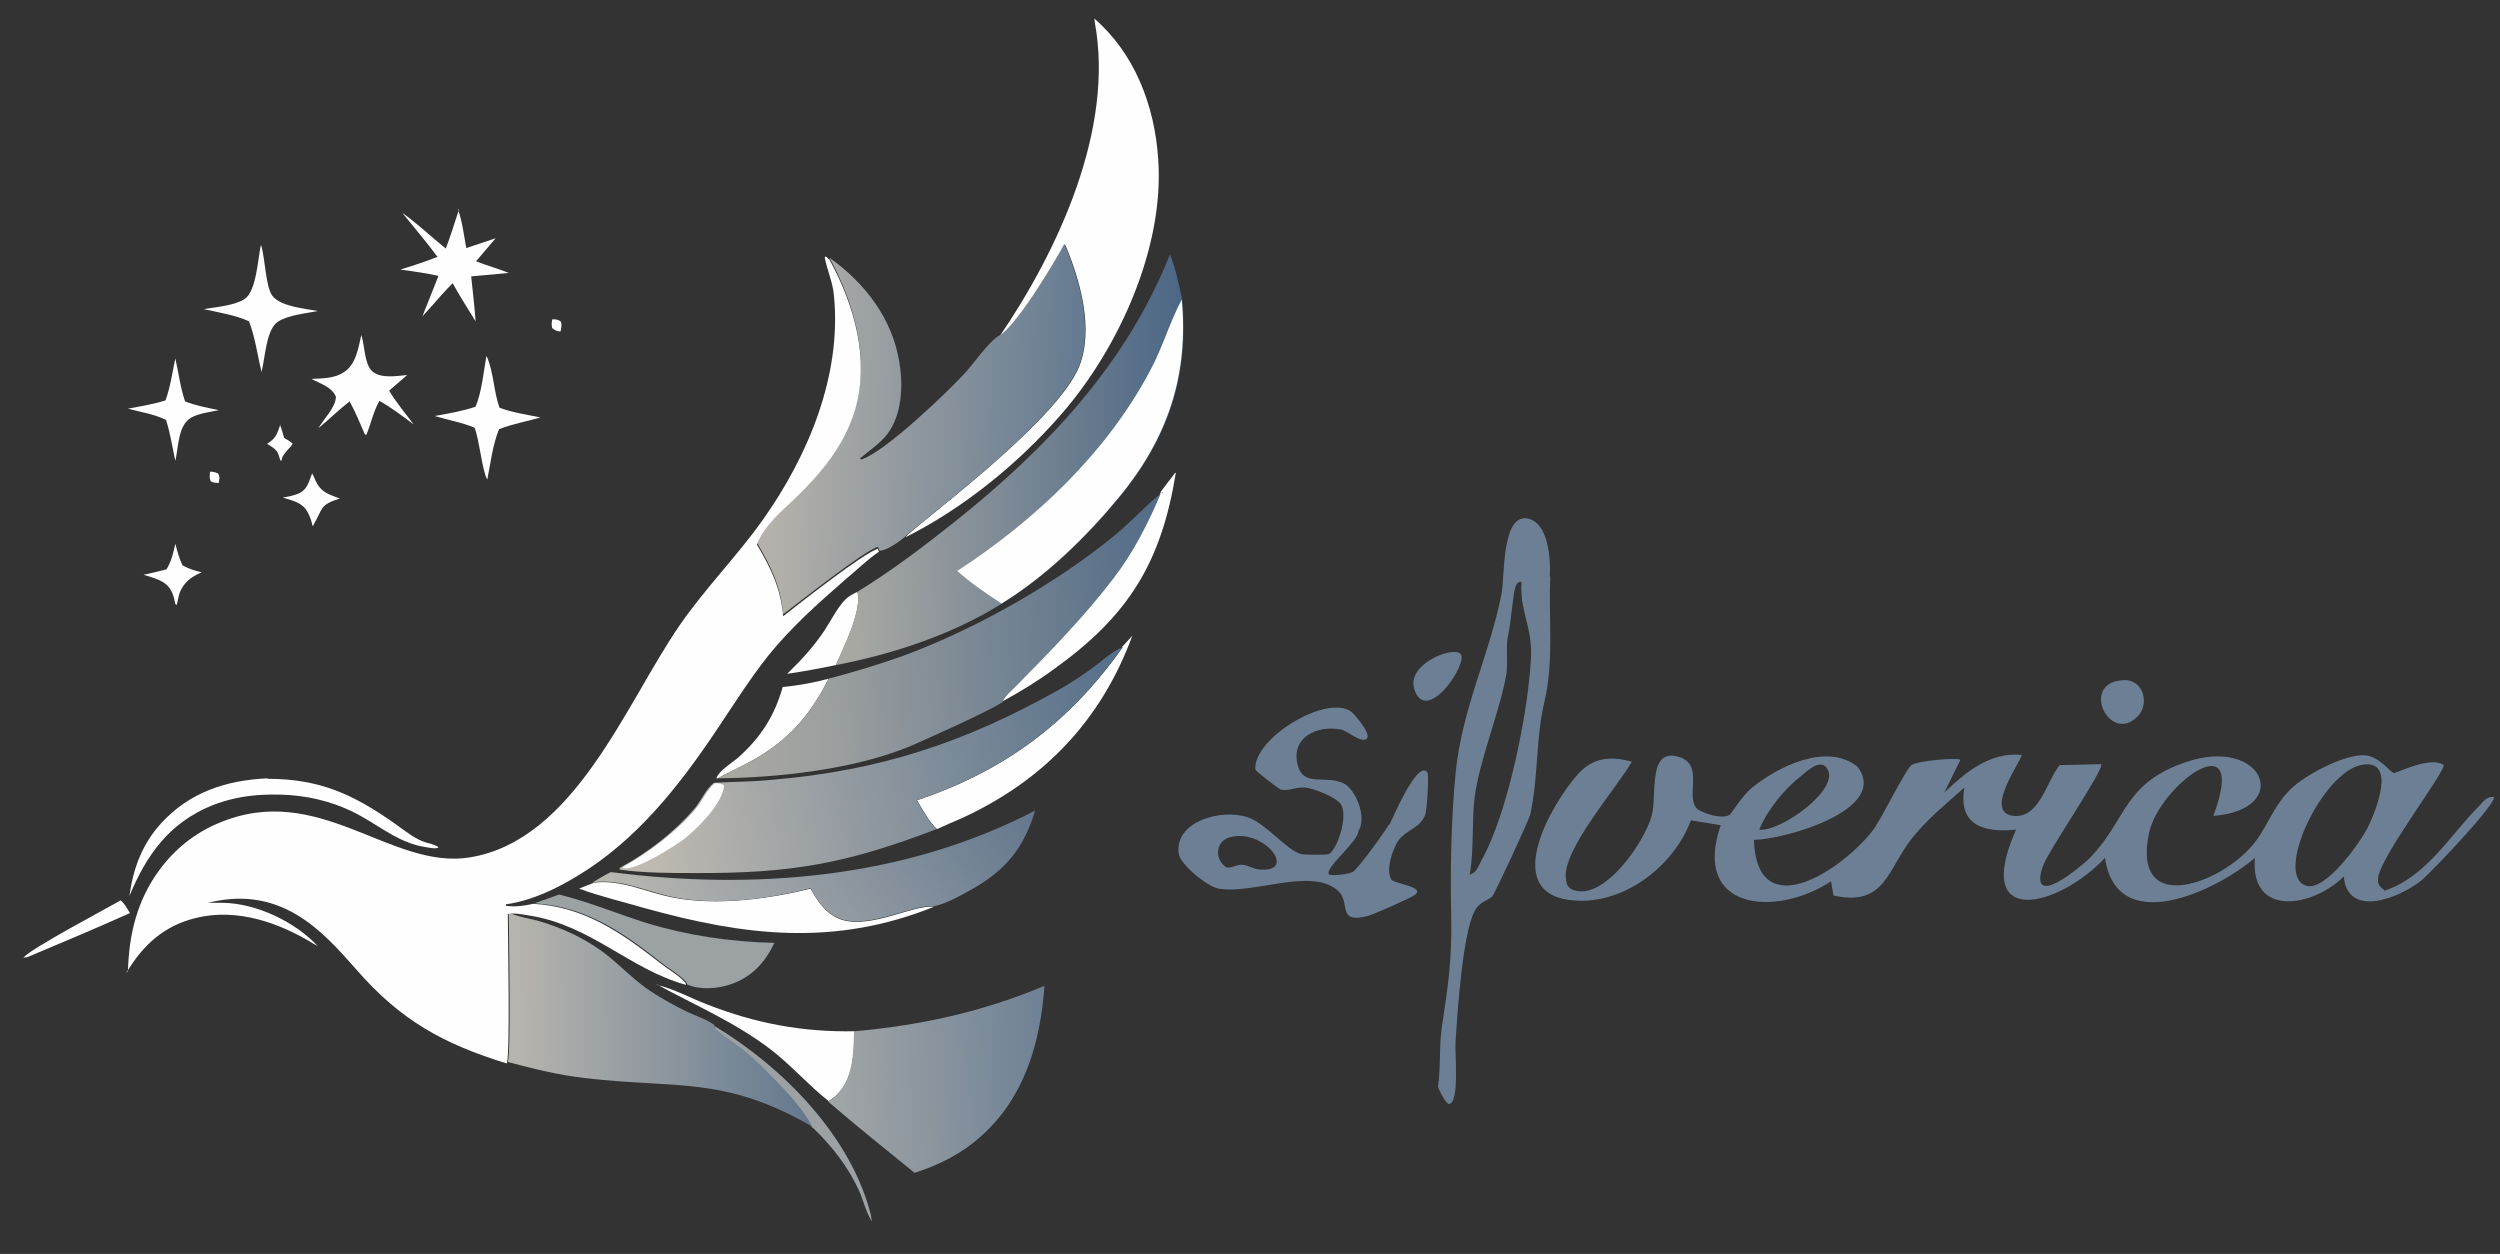 <?xml version="1.0" encoding="UTF-8"?>
<svg xmlns="http://www.w3.org/2000/svg" xmlns:xlink="http://www.w3.org/1999/xlink" version="1.1" viewBox="0 0 512 256.8">
  <rect x="0" y="0" width="512" height="256.8" fill="#333333" stroke="none"/>
  <!-- Generator: Adobe Illustrator 29.1.0, SVG Export Plug-In . SVG Version: 2.1.0 Build 142)  -->
  <defs>
    <style>
      .st0 {
        fill: url(#linear-gradient2);
      }

      .st1 {
        fill: url(#linear-gradient1);
      }

      .st2 {
        fill: url(#linear-gradient3);
      }

      .st3 {
        fill: url(#linear-gradient6);
      }

      .st4 {
        fill: url(#linear-gradient7);
      }

      .st5 {
        fill: url(#linear-gradient5);
      }

      .st6 {
        fill: url(#linear-gradient4);
      }

      .st7 {
        fill: #9ca1a3;
      }

      .st8 {
        fill: #00b1b9;
      }

      .st9 {
        fill: url(#linear-gradient);
      }

      .st10 {
        fill: #6c7f94;
      }

      .st11 {
        fill: #fefefe;
      }

      .st12 {
        display: none;
      }
    </style>
    <linearGradient id="linear-gradient" x1="288.1" y1="267.9" x2="196.3" y2="333.9" gradientTransform="translate(.6 -36.2) scale(.7)" gradientUnits="userSpaceOnUse">
      <stop offset="0" stop-color="#62768d"/>
      <stop offset="1" stop-color="#b7b6b1"/>
    </linearGradient>
    <linearGradient id="linear-gradient1" x1="241.3" y1="127.5" x2="149.6" y2="132.6" gradientUnits="userSpaceOnUse">
      <stop offset="0" stop-color="#486484"/>
      <stop offset="0" stop-color="#506a86"/>
      <stop offset=".5" stop-color="#7f8b96"/>
      <stop offset=".8" stop-color="#9da09f"/>
      <stop offset="1" stop-color="#a8a8a3"/>
    </linearGradient>
    <linearGradient id="linear-gradient2" x1="238" y1="100.9" x2="237.8" y2="100.9" xlink:href="#linear-gradient1"/>
    <linearGradient id="linear-gradient3" x1="308.7" y1="366.4" x2="245.9" y2="369.3" gradientTransform="translate(.6 -36.2) scale(.7)" gradientUnits="userSpaceOnUse">
      <stop offset="0" stop-color="#6c7f94"/>
      <stop offset="1" stop-color="#9fa4a5"/>
    </linearGradient>
    <linearGradient id="linear-gradient4" x1="237" y1="349.9" x2="150.5" y2="350.6" gradientTransform="translate(.6 -36.2) scale(.7)" gradientUnits="userSpaceOnUse">
      <stop offset="0" stop-color="#62788e"/>
      <stop offset="1" stop-color="#b6b4ae"/>
    </linearGradient>
    <linearGradient id="linear-gradient5" x1="330.5" y1="264.7" x2="186.5" y2="289" gradientTransform="translate(.6 -36.2) scale(.7)" gradientUnits="userSpaceOnUse">
      <stop offset="0" stop-color="#556f8a"/>
      <stop offset="1" stop-color="#bfbab1"/>
    </linearGradient>
    <linearGradient id="linear-gradient6" x1="349.7" y1="185" x2="247.4" y2="187.1" gradientTransform="translate(.6 -36.2) scale(.7)" gradientUnits="userSpaceOnUse">
      <stop offset="0" stop-color="#486484"/>
      <stop offset="1" stop-color="#a8a8a3"/>
    </linearGradient>
    <linearGradient id="linear-gradient7" x1="318.5" y1="179.5" x2="226.1" y2="175.4" gradientTransform="translate(.6 -36.2) scale(.7)" gradientUnits="userSpaceOnUse">
      <stop offset="0" stop-color="#617890"/>
      <stop offset="1" stop-color="#b4b1aa"/>
    </linearGradient>
  </defs>
  <g id="Layer_2" class="st12">
    <rect class="st8" x="-.6" y="0" width="512.6" height="256.8"/>
  </g>
  <g id="Layer_1">
    <g id="Layer_21" data-name="Layer_2">
      <g>
        <path class="st10" d="M511,163.3c-1.7-.4-2.4.9-3.4,1.9-5.9,5.9-10.6,14.3-19.2,17.2-.9-.8-1.4-1-1.4-2.3,0-4.2,14.4-22.7,13.4-23.5-3-1.7-9.4,1.7-10.1,1.7s-2.9-3.3-5.8-3.6c-4-.4-11.7,3.7-14.7,6.3-4.5,3.9-5.5,9.1-9.2,12.9-7,7.5-23.9,13.3-20.5-3.2,2-9.9,20.6-23.5,13.2-3.6,16.4-1.3,10.3-16.5-5.7-11-12.6,4.3-12,11.5-19.2,19.2-2.2,2.3-12.9,11.1-10.1,2.3.9-3,12.9-20.3,12-21.1l-8.5.2c-2.7,3.4-4.1,10.8-9.3,10.4-6.7-.5,2-12,1.5-12.5-6.5-.6-11.5,3.6-15.8,7.7l3.3-6.7c-.8-.5-8.5.2-9.9,1-1.2.6-6.3,11.2-8,13.4-6.3,8.2-23.8,19.8-24.4,2,5.9,0,28-6.1,21.2-15-6.3-5-16.3,0-21.7,4.4-1.7,1.4-4.2,5.3-4.5,5.5-1.6.9-5-.2-6.6-1.2-2.6-2.6,1.6-9.1-3.8-10.7-6.4-1.9-4.4,7.7-5.5,11.9-1.3,5.3-9.7,17.6-16,15.4-1.2-.4-1.5-1.2-1.6-2.3-.9-5.8,10.5-18.7,13.5-24-4.3-1.2-7.9-.9-11,2.5-5.4,6-15.7,23.9-1.9,25.8,10.6,1.5,21.4-6.6,25-16.3l6.1,1c-6,17.5,11.3,18.9,22.6,11.5l.5,2.9c10.7,2.4,11-5.5,16.3-12,3-3.7,7-7,10.5-10.1-1.3,7.7,3.9,9.3,10.6,8.6-9.1,20.4,8.6,16,18.2,5.8,2.4,16.4,22.6,6.9,30.7,0-1,12.3,11.9,10.1,18.2,3.8.8,8.6,11.2,4.5,15.8.9,1.7-1.3,16-16.3,14.9-17.2h.1ZM368.9,158.9c1.1-.9,3.9-3.7,5.3-1.5,2.8,4.3-9.8,13.1-13.9,12.5,1.7-4.1,5.2-8.4,8.6-11ZM485,169.3c-1.5,3.1-8.7,13.3-12.7,12.1-6.7-2.1,3.4-23.6,11.6-24.8,6.9-1,2.7,9.4,1.1,12.7Z"/>
        <path class="st10" d="M437.8,146.7c2.5-2.5,1.2-7.7-3-7.4-9,.5-2.7,13.3,3,7.4Z"/>
        <path class="st10" d="M299.1,133.9c-1.7-1.6-10.9,2.1-9.5,7.1,2.4,7.9,11.3-5.3,9.5-7.1Z"/>
        <path class="st10" d="M317.4,118.1c.2-3.4-.2-11-4.5-11.9-5.4-1.1-4.7,11.9-5.4,15.5-2.5,12.6-8.1,23.4-9.4,36.7-.9,9.6-1.1,19.4-.9,28.8.2,9.4-.6,14.4-1.9,23.1-.6,3.9-.2,8.3-.8,12.2.2.9,1.7,3.6,2.2,3.6,2.3,0,1.2-10.5,1.4-13,.4-5.6,1.5-23.8,4.4-27.3,1.1-1.3,2.4-1.5,3.1-2.2.6-.7,7.5-15.6,7.8-16.8,1.7-7.8,1.1-15.6,2.9-23.1,2-8.5.8-17.2,1.2-25.6h0ZM313.5,135.4c-.6,10.9-4.8,31.5-10.1,40.8-.6,1.1-1,2.6-2.4,2.9.9-5,.4-10.9,1-15.8,1-7.7,5.2-17.7,6.5-25.2.4-2.8-.2-5.6.4-8.2.6-2.9,1-8.6,1.5-9.8s1.3-1.2,1.2-.5,0,2.3.1,3.3c.8,4.7,2.2,7.3,1.8,12.6h0Z"/>
        <path class="st10" d="M284.5,168.8c-1,1.7-6.4,9.2-7.5,9.8-1,.5-4.4.8-4.8.5-1.2-1.1,6.1-6.9,6-8.9,1.8-2.7-.5-8.6-3.1-9.8-3.9-1.8-8.3,1-9.4-4-1.2-5.5,4.1-7.9,8.9-7,1.3.2,4.2,2.9,5.3,1.9s-2.8-5.3-3.1-5.5c-5-3.8-20.2,5.4-19.7,11.8,0,.3,4.8,4,5.2,4.1,1.6.4,3.2-.6,5.1-.4,1.8.2,6.3,2,7.2,3.4,1.5,2.2-.5,8.9-2.4,10.2-.2.2-5.3.2-5.8,0-3-.9-7.1-6.2-10.8-7.5-5.6-1.9-15.1.9-14.2,7.4.3,2.3,5.9,6.8,8.2,7.2,7.2,1.2,19.1-4.5,24.5.5,2.6,2.5-.4,6.7,6,5.1,1.2-.3,8.1-3.4,9.3-4.1,3.2-1.8-3.8-2.5-4.4-3.3-1.3-1.8.2-6.5,1.5-8.2,1.6-2.1,4.4-2.4,5.4-5.2.4-1.3.8-8.3.4-8.7-2.2-2.4-7.2,9.9-7.8,10.9v-.2ZM258.3,178.1c-1.4,0-2.6-.9-3.9-1-1.1-.1-2.6.9-3.3.5-2.3-1.5-2.3-5.2.7-6.1,6.8-2,13.9,6.9,6.6,6.6h0Z"/>
      </g>
    </g>
    <g>
      <path class="st11" d="M43.1,96.6c.6,0,1,.1,1.6.4.4.8.2,1.1.1,1.9-.6,0-1,0-1.6-.3-.4-.7-.2-1.1-.2-1.9h0Z"/>
      <path class="st11" d="M113.1,65.4c.8,0,1.2,0,1.8.5.2.9,0,1.2-.1,2-.8-.1-1.1-.2-1.7-.7-.2-.8-.1-1.1,0-1.8h0Z"/>
      <path class="st11" d="M57.3,86.9c.4.9.6,1.9.9,2.8.6.3,1.2.7,1.7,1.1,0,.6-1.8,1.8-2.2,3.2,0,0,0,.2,0,.3h-.3c-.1-.5-.3-.9-.4-1.3-.4-1-1.3-1.5-2.3-2.1,1.9-1.2,2-2,2.7-3.9h0Z"/>
      <path class="st11" d="M63.9,96.9c.3.5.5,1,.7,1.5,1.1,2.4,2.6,2.8,5,3.7-4.2,1.3-3.4,2-5.4,5.4,0,0,0,.2-.2.2-.2-1-.5-1.9-1-2.8-1-2-3.2-2.4-5.1-3,1.1-.2,2.4-.4,3.4-.9,1.7-.8,2-2.5,2.6-4h0Z"/>
      <path class="st11" d="M35.9,111.3c.4,1.6.8,3.1,1.5,4.5,1.3.7,2.5,1.1,3.9,1.4-.7.3-1.3.6-1.9,1-1.3.8-2.5,2.4-2.8,3.9-.1.6-.3,1.2-.4,1.8l-.3-.2c-.2-1-.4-2-.9-2.8-1.1-2.1-3.6-2.5-5.6-3.2,1.6-.3,3.1-.7,4.7-1.1,1-1.6,1.4-3.4,1.8-5.2Z"/>
      <path class="st11" d="M24.6,184.3c.9.7,1.4,1.7,2,2.7-6.9,3.1-13.8,6-20.7,8.9-.5.2-.6.2-1.1.2,1.8-2,16.4-9.7,19.9-11.7h0Z"/>
      <path class="st7" d="M166.3,230.9c-2.1-4.1-6.3-8.4-9.6-11.6-1.6-1.6-3.4-3.2-5.1-4.6-1.3-1.1-4.2-2.8-5.2-4-.1-.2,0-.4-.1-.6,14.1,8.5,28.1,22.7,32.1,38.9,0,.4.1.7.2,1.2-1.2-1.8-1.7-4.1-2.6-6.2-2.2-4.9-5.6-9.3-9.5-13h0Z"/>
      <path class="st11" d="M35.9,73.4c.7,2.9,1,5.9,2,8.8,2.2.9,4.6,1.3,6.9,1.8-1.8.4-3.9.6-5.6,1.5-2.8,1.6-2.6,6-3.3,8.9-.6-2.8-1-5.6-1.9-8.4-2.4-1.2-5.2-1.6-7.8-2.3,2.6-.5,5.2-.9,7.7-1.7,1-2.8,1.4-5.7,2-8.6Z"/>
      <path class="st11" d="M175.6,121.2c1,3.9-2.8,11.4-4.4,15-3.3.7-6.6,1.3-10,1.8,2.8-2.7,5.4-5.5,7.6-8.8,1.4-2.1,2.7-4.8,4.4-6.5.6-.6,1.6-1.1,2.4-1.5h0Z"/>
      <path class="st11" d="M99.7,73c1.4,3.2,1.4,7.2,2.6,10.5,2.6,1,5.6,1.4,8.4,2-2.8.8-5.7,1.3-8.5,2.4-1.3,3.2-1.7,6.8-2.4,10.3-1-1.5-1.6-8-2.6-10.6-2.6-1.1-5.5-1.6-8.2-2.4,2.8-.5,5.7-1,8.4-1.9,1.3-3.2,1.6-6.9,2.2-10.3h0Z"/>
      <path class="st11" d="M53.5,50.3c.8,2.6.9,8.5,2.3,10.3,1.7,2.2,6.7,2.6,9.3,3.1-2.5.5-6.1.8-8.2,2.2-2.4,1.6-2.6,7.4-3.3,10.1v.3c-.9-3.6-1.3-7.1-2.6-10.5-2.9-1.3-6.2-1.8-9.3-2.5,2.5-.4,6.2-.7,8.3-2,2.5-1.5,2.8-8.2,3.4-11h0Z"/>
      <path class="st11" d="M169.7,139c-3.8,7.6-8.4,12.8-15.9,16.9-2.2,1.2-4.6,2.3-6.8,3.5h-.3c.5-1.5,3.1-3.1,4.3-4.1,4.7-4.1,7.6-8.6,9.3-14.6,3.2-.3,6.4-.9,9.4-1.7h0Z"/>
      <path class="st11" d="M74,68.6c.7,2.1.6,5.9,2.2,7.4,1.7,1.6,5.1,1,7.2.8l-3.7,3.2c1.4,2.4,3.3,4.6,5,6.9-2.3-1.7-4.5-3.4-7-4.8-1.3,2.3-1.7,4.7-2.7,7l-.3-.2c-1-2.3-1.9-4.5-3.1-6.7-2.2,1.7-4.2,3.7-6.4,5.5,1.1-1.9,3.5-4.2,3.6-6.4-.7-2-3.2-2.7-5-3.7,2.2-.1,4.7-.1,6.5-1.3,2.6-1.5,3.1-5.1,3.7-7.7h0Z"/>
      <path class="st11" d="M93.8,42.9c.9,2.5,1.2,5.3,1.7,7.9l6-2-4,4.7c2.2.9,4.5,1.5,6.7,2.4l-7.7.7c.3,3.1.7,6.2.9,9.2-1.6-2.6-3.2-5.1-4.7-7.8-1.5,1.5-2.9,3.1-4.3,4.7-.6.7-1.3,1.4-1.9,2.1l3.3-8.3c-2.6-.6-5.2-.9-7.8-1.3,2.6-.8,5.1-1.6,7.6-2.6-2.3-3.1-4.8-6-7.2-9,3.1,2.2,5.9,4.9,8.9,7.3,1-2.6,1.8-5.3,2.7-8h0Z"/>
      <path class="st11" d="M54.8,159.5c10.7,0,17.6,3.2,26.1,9.2,2,1.4,4.1,3.2,6.5,3.9.6.1,1.5.4,2.1.7.1,0,.2.2.3.3h0c-.8.3-1.8,0-2.6-.1-5.1-.8-8.6-3.7-13-6.2-1.7-1-3.5-1.8-5.4-2.5-5.1-1.8-10.1-2.3-15.4-2-3.5.2-6.8.9-10.1,2.2-8.7,3.6-13.3,10.1-16.8,18.5.8-5.7,2.6-10.6,6.5-14.9,5.9-6.4,13.3-8.8,21.8-9.2h0Z"/>
      <path class="st11" d="M240.8,96.9c-3,18.4-9.7,29.2-24.9,40.1-3.4,2.5-7,4.7-10.7,6.7.5-1.3,2.3-2.7,3.3-3.8,6.7-6.8,13.7-13.9,19.4-21.5,4.1-5.4,7.3-11.6,9.9-17.8l2.9-3.8h0Z"/>
      <path class="st11" d="M134.5,201.7c3.5.8,6.9,2.7,10.3,4,9.9,3.9,19.6,5.7,30.2,5.5-.1,4.4-.2,9.7-3.6,13-.5.5-1.1.9-1.7,1.3-4.2-3.3-7.7-7.4-11.9-10.6-7.2-5.5-15.4-9-23.3-13.3h0Z"/>
      <path class="st11" d="M229.8,132.5c.7-.8,1.4-1.5,2.1-2.3-6.4,17.4-18.2,29.7-35,37.4-1.6.7-3.3,1.4-5,2.2-1.6-1.4-3-4.1-4.1-5.9,17.9-6,31.2-15.9,42.1-31.3h0Z"/>
      <path class="st7" d="M109.4,185c1.7-.6,3.5-1.2,5.1-1.8,6.1,1.5,11.8,3.9,17.8,5.8,8.5,2.6,17.4,3.9,26.3,4.1-1.9,4-4.6,7-9,8.5-2.6.9-6.3,1.2-8.9,0,0-.2,0-.2-.2-.5-1.2-1.4-3.5-2.7-5-3.9-8-6.3-15.6-11.6-26.1-12.2h0Z"/>
      <path class="st11" d="M121.4,180.8c6-.8,11.1,2.1,16.9,3.1,8.7,1.6,19.2.2,27.7-1.9,1.5,2.7,3.3,5.4,6.5,6.4,6,1.8,14.4-3.1,18.8-2.7-20.4,8.2-38.7,6-59.2.3-4.5-1.3-9.1-2.4-13.5-4,.9-.4,1.9-.8,2.8-1.1h0Z"/>
      <path class="st9" d="M125.1,178.6c29.4,3.8,60.2,1.3,86.9-12.6-2.3,7.7-6.1,12.3-13.1,16.2-2.1,1.2-5.2,2.9-7.6,3.4-4.4-.4-12.9,4.5-18.8,2.7-3.2-1-5-3.6-6.5-6.4-8.6,2.2-19,3.6-27.7,1.9-5.8-1.1-10.9-3.9-16.9-3.1,1.2-.7,2.5-1.5,3.7-2.1h0Z"/>
      <g>
        <path class="st1" d="M237.8,101c-3.2,2.6-6,5.7-9.1,8.3-12.2,10.1-28.8,19.5-43.7,25-5,1.8-10.1,3.3-15.3,4.7h0c-3.8,7.6-8.4,12.8-15.9,16.9-2.3,1.2-4.6,2.3-6.8,3.5,12.2-.1,28.1-1.8,39.7-6.7,0,0,0,0,0,0,0,0,15.5-6.8,18.6-8.9.5-1.3,2.3-2.7,3.3-3.8,6.7-6.8,13.6-13.9,19.4-21.5,4.1-5.3,7.2-11.4,9.8-17.6h0Z"/>
        <path class="st0" d="M237.9,100.8c0,0,0,.1,0,.2h.2c0-.1,0-.2,0-.2Z"/>
      </g>
      <path class="st11" d="M224,3.7c8.4,7.2,12.5,18,13.2,28.9,1.3,18.1-8.1,38.8-19.9,52.3-8.7,10-20,19.2-31.8,25.1h0c.4-1.3,30.7-23.1,35.5-34.9,3.1-7.7.2-17.7-2.8-24.9-1.9,3.6-10.3,17.6-13.7,19,12.2-17.8,23.8-42.8,19.7-64.7,0-.2,0-.4-.1-.7h0Z"/>
      <path class="st2" d="M175,211.2c13.6-1.2,26.3-4,38.9-9.3-.8,11.6-4.1,23-13.1,30.9-3.9,3.5-8.5,5.8-13.5,7.4-5.9-4.8-11.9-9.6-17.7-14.6.6-.4,1.2-.8,1.7-1.3,3.4-3.3,3.5-8.6,3.6-13h0Z"/>
      <path class="st6" d="M104.2,187.1h.5c1.7.7,3.5,1,5.2,1.4,5.3,1.5,10.5,3.9,14.9,7.5,2.8,2.3,5.5,5.1,8.6,7.1,2.3,1.5,4.8,2.9,7.3,4.1,1.9.9,3.9,1.5,5.6,2.7,0,.2,0,.5.1.6,1,1.3,3.9,3,5.2,4,1.8,1.4,3.5,3,5.1,4.6,3.3,3.3,7.5,7.5,9.6,11.6-18-10.4-27.7-7.7-46.4-9.9-5.4-.6-10.6-1.9-15.9-3.3.7-2,.2-26.5.2-30.6h0Z"/>
      <path class="st5" d="M146.3,160.3c4-.2,7.9-.2,11.9-.6,22.1-1.9,39.3-7.6,58.6-18.4,2.8-1.6,5.5-3.4,8-5.3,1.4-1.1,2.9-2.4,4.5-3.2.1,0,.3-.1.5-.2-10.8,15.4-24.2,25.3-42.1,31.3,1.2,1.8,2.5,4.5,4.1,5.9-18.5,7.1-29.8,9.1-49.6,9-5,0-10.3,0-15.3-.7v-.3c0,0,.3-.2.3-.2,5.6-3.1,11.1-7.3,15.2-12.2,1.2-1.5,2.2-3.8,3.7-5h0Z"/>
      <path class="st11" d="M127.5,177.6c5.6-3.1,11.1-7.3,15.2-12.2,1.2-1.5,2.2-3.8,3.7-5,.6,0,1.4,0,1.9.5-.4,3.7-5.1,8.4-7.9,10.7-2,1.6-10.1,6.7-12.6,6.2,0,0-.2,0-.2,0h0Z"/>
      <path class="st3" d="M175.6,121.2c7-4.3,13.6-9.3,20-14.4,18.7-14.9,35.1-32.2,44-54.7,1.2,2.9,1.8,6.1,2.5,9.1,1.5,15.7-2.9,28.6-12.9,40.7-6.8,8.2-14.9,16.1-24,21.7-10,6.3-22.4,10.4-34,12.6,1.5-3.7,5.4-11.2,4.4-15h0Z"/>
      <path class="st11" d="M196.1,116.9c15.9-10.4,30.4-24,39.4-40.9,2.6-4.8,4-9.9,6.5-14.6,0,0,0-.1,0-.2,1.5,15.7-2.9,28.6-12.9,40.7-6.8,8.2-14.9,16.1-24,21.7-3.2-2.1-6.3-4.2-9.2-6.8Z"/>
      <path class="st4" d="M218.1,50.2c3,7.3,5.9,17.2,2.8,24.9-4.8,11.8-35,33.7-35.5,34.8h0c-1.3,1.1-3.6,2.7-5.1,2.9l-.3-.2c0-.2-.1-.4-.2-.6-2.6.6-16.5,11.6-19.4,13.8-.5-5.7-2.5-9.8-5.4-14.7,1.7-4,5.1-6.7,8.1-9.7,5.2-5,10-10.7,12-17.8,3.1-10.4-.2-21.5-5.2-30.8,7.3,5.2,12.9,12.5,14.3,21.5.8,4.7.5,10.6-2.4,14.5-1.5,2-3.8,3.5-5.7,5.1l.3.2c4.7-1.4,17.8-13.9,21.5-18,2-2.3,4-5.3,6.4-7.2,3.4-1.3,11.8-15.4,13.7-19h0Z"/>
      <path class="st11" d="M26.2,199c.2-7.7,1.9-14.7,6.5-20.9,3.1-4.2,7.2-7.5,12-9.5,20.6-8.8,35.2,9.6,51.5,7,21.5-3.5,31.9-31.4,42.9-47.4,5.2-7.6,11.7-14.1,17.1-21.7,9.3-13.1,16.2-29.6,14.6-45.9-.2-2.7-1.4-5.2-1.9-7.9l.2-.2.8.7c5,9.2,8.3,20.3,5.2,30.8-2.1,7-6.8,12.8-12,17.8-3.1,3-6.4,5.6-8.1,9.7,2.9,4.9,4.9,9,5.4,14.7,2.9-2.3,16.8-13.2,19.4-13.8,0,.2.2.4.2.6-2.5,1.7-4.7,3.9-7,5.8-5.6,4.9-10.9,9.6-15.6,15.4-3.9,4.9-7.2,10.2-10.7,15.4-7.7,11.5-16.4,22.5-28.3,29.7-4.4,2.7-9.6,5.2-14.8,5.9v.3c1.8.3,3.9,0,5.6-.4,10.5.6,18,5.9,26.1,12.2,1.5,1.2,3.8,2.5,5,3.9.2.2.1.2.2.5-11.6-3.2-19.4-12.2-32.1-14.2-1.4-.2-3-.6-4.4-.3,0,4.1.5,28.6-.2,30.6-13-4-21.7-8.8-30.7-19.1-3.7-4.2-7.5-8.5-12.4-11.4-5.8-3.4-11.7-4-18.1-2.4h3.1c6.8.1,14.8,3.9,19.4,8.9-.2-.1-.4-.3-.7-.4-7.1-4.4-15.8-7.5-24.3-5.4-6.5,1.6-10.8,5.5-14.2,11.2v-.2Z"/>
    </g>
  </g>
</svg>